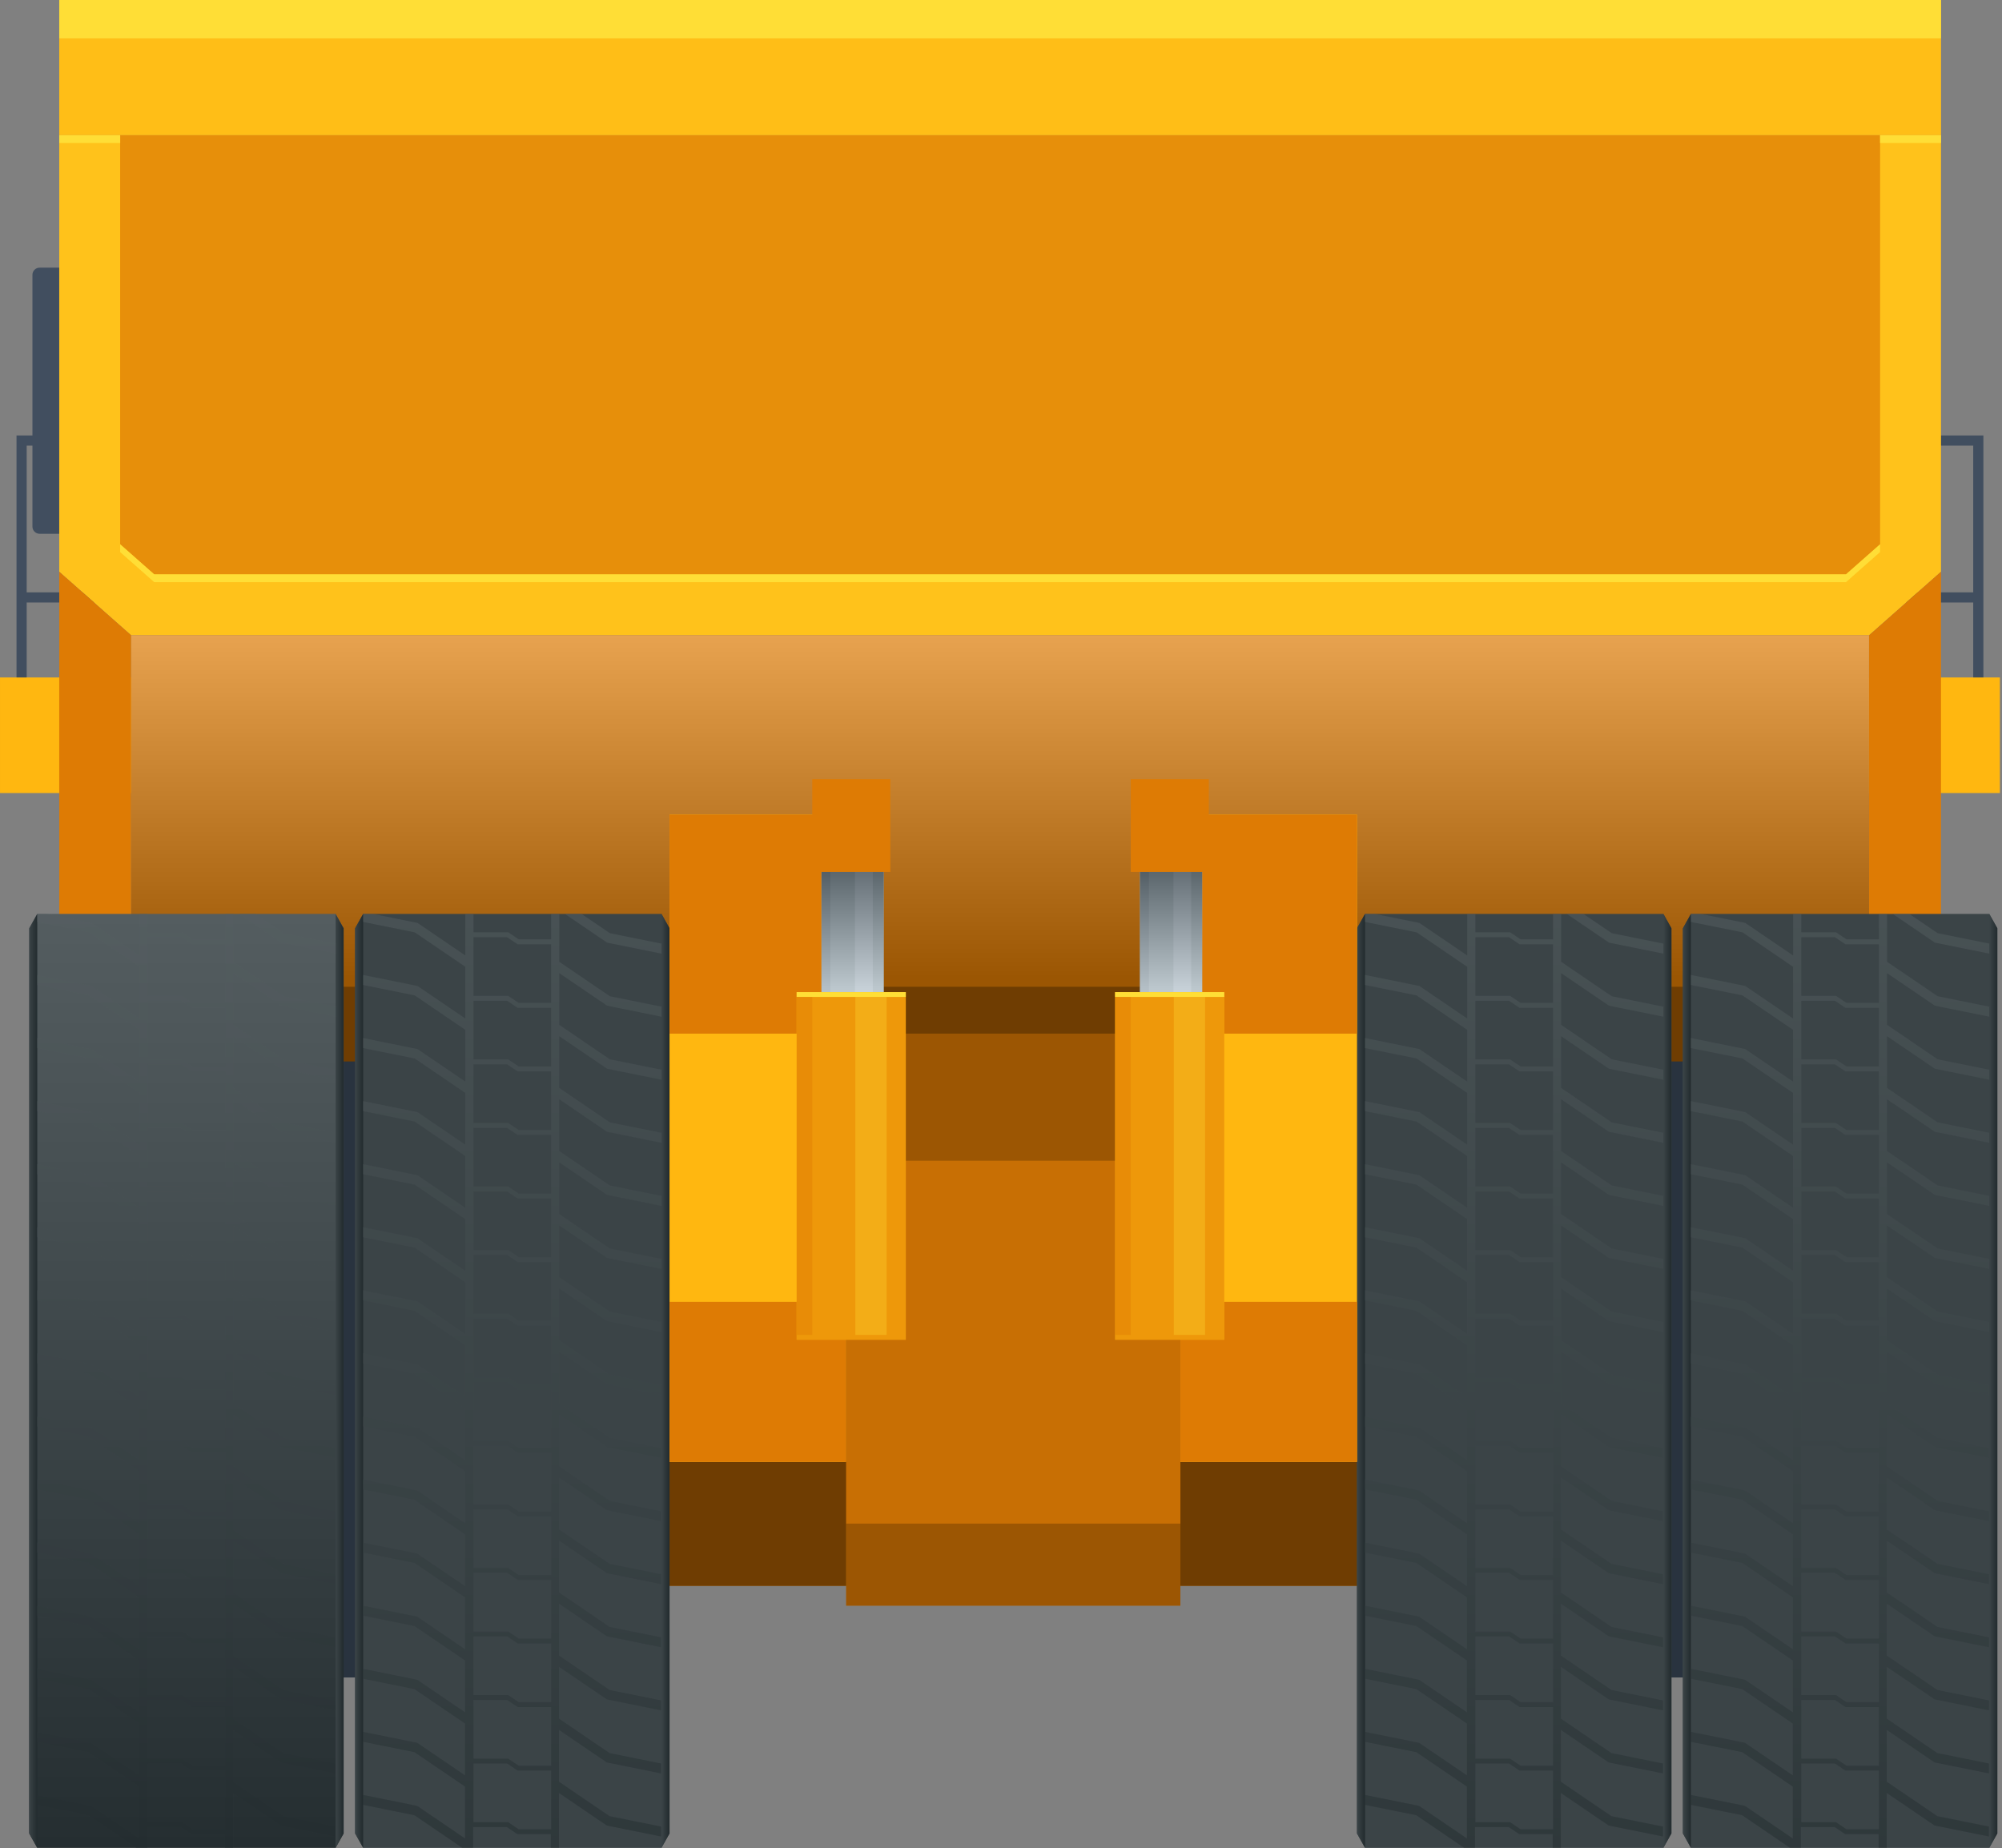 <svg width="782" height="722" viewBox="0 0 782 722" fill="none" xmlns="http://www.w3.org/2000/svg">
<rect x="0" y="0" width="782" height="722" fill="#808080" stroke="none"/>
<path d="M781.178 264.65H682.328V309.81H781.178V264.65Z" fill="#FFB710"/>
<path d="M299.411 170.13L303.381 174.09H770.761V231.4H174.551V235.37H770.761V264.65H774.731V170.13H299.411Z" fill="#414E5F"/>
<path d="M0.002 309.81H98.852V264.65H0.002V309.81Z" fill="#FFB710"/>
<path d="M15.478 208.53H47.928C49.48 208.53 50.738 207.272 50.738 205.72L50.738 107.37C50.738 105.818 49.48 104.56 47.928 104.56H15.478C13.926 104.56 12.668 105.818 12.668 107.37L12.668 205.72C12.668 207.272 13.926 208.53 15.478 208.53Z" fill="#414E5F"/>
<path d="M481.769 170.13L477.799 174.09H10.419V231.4H606.629V235.37H10.419V264.65H6.449V170.13H481.769Z" fill="#414E5F"/>
<path d="M677.271 372.54H98.031V619.56H677.271V372.54Z" fill="#DE7B04"/>
<g style="mix-blend-mode:multiply" opacity="0.5">
<path d="M677.271 372.54H98.031V619.56H677.271V372.54Z" fill="black"/>
</g>
<path d="M758.171 15H23.141V52.83H758.171V15Z" fill="#FFB710"/>
<path opacity="0.2" d="M758.171 15H23.141V52.83H758.171V15Z" fill="#FFDE36"/>
<path d="M758.171 0H23.141V15H758.171V0Z" fill="#FFB710"/>
<path d="M758.171 0H23.141V15H758.171V0Z" fill="#FFDE36"/>
<path d="M23.141 52.83V223.36L51.241 248.19H730.061L758.161 223.36V52.83H23.141Z" fill="#FFB710"/>
<path opacity="0.3" d="M23.141 52.83V223.36L51.241 248.19H730.061L758.161 223.36V52.83H23.141Z" fill="#FFDE36"/>
<path opacity="0.3" d="M734.37 52.83H46.93V212.63L60.25 224.39H721.05L734.37 212.63V52.83Z" fill="#DE7B04"/>
<path opacity="0.6" d="M734.37 52.83H46.93V212.63L60.25 224.39H721.05L734.37 212.63V52.83Z" fill="#DE7B04"/>
<path d="M23.141 223.36L51.241 248.19V385.44L23.141 360.62V223.36Z" fill="#DE7B04"/>
<path d="M730.062 248.19V385.44L758.162 360.62V223.36L730.062 248.19Z" fill="#DE7B04"/>
<path d="M730.052 248.19H51.242V385.45H730.052V248.19Z" fill="#DE7B04"/>
<path style="mix-blend-mode:multiply" opacity="0.3" d="M730.052 248.19H51.242V385.45H730.052V248.19Z" fill="url(#paint0_linear_860_704)"/>
<path d="M46.93 215.67L60.25 227.43H721.05L734.37 215.67V212.63L721.05 224.39H60.25L46.93 212.63V215.67Z" fill="#FFDE36"/>
<path d="M46.941 52.83H23.141V55.87H46.941V52.83Z" fill="#FFDE36"/>
<path d="M758.171 52.83H734.371V55.87H758.171V52.83Z" fill="#FFDE36"/>
<path d="M158.63 414.67H115V655.32H158.63V414.67Z" fill="#29333F"/>
<path d="M131.09 357.029H14.55L11.41 362.649V716.259L14.55 721.879H131.09L134.22 716.259V362.649L131.09 357.029Z" fill="url(#paint1_linear_860_704)"/>
<path d="M11.41 716.259L14.55 721.879V357.029L11.41 362.649V716.259Z" fill="url(#paint2_linear_860_704)"/>
<path d="M134.22 716.259L131.09 721.879V357.029L134.22 362.649V716.259Z" fill="url(#paint3_linear_860_704)"/>
<g style="mix-blend-mode:multiply" opacity="0.5">
<path d="M99.839 357.029H93.359L109.859 368.249L131.089 372.539V368.639L110.929 364.569L99.839 357.029Z" fill="url(#paint4_linear_860_704)"/>
<path d="M91.17 375.76V357.03H87.99V366.97H75.31L71.2 364.21H57.65V357.03H54.47V373.28L35.78 360.56L18.29 357.02H14.55V360.16L34.7 364.23L54.46 377.68V397.9L35.77 385.18L14.54 380.89V384.79L34.69 388.86L54.45 402.31V422.54L35.76 409.82L14.53 405.53V409.43L34.68 413.5L54.44 426.95V447.18L35.75 434.46L14.52 430.17V434.07L34.67 438.14L54.43 451.59V471.82L35.74 459.1L14.51 454.81V458.71L34.66 462.78L54.42 476.23V496.45L35.73 483.73L14.5 479.44V483.34L34.65 487.41L54.41 500.86V521.09L35.72 508.37L14.49 504.08V507.98L34.64 512.05L54.4 525.5V545.73L35.71 533.01L14.48 528.72V532.62L34.63 536.69L54.39 550.14V570.37L35.7 557.65L14.47 553.36V557.26L34.62 561.33L54.38 574.78V595L35.69 582.28L14.46 577.99V581.89L34.61 585.96L54.37 599.41V619.64L35.68 606.92L14.45 602.63V606.53L34.6 610.6L54.36 624.05V644.28L35.67 631.56L14.44 627.27V631.17L34.59 635.24L54.35 648.69V668.92L35.66 656.2L14.43 651.91V655.81L34.58 659.88L54.34 673.33V693.55L35.65 680.83L14.42 676.54V680.44L34.57 684.51L54.33 697.96V718.19L35.64 705.47L14.41 701.18V705.08L34.56 709.15L53.23 721.86H57.51V713.76H70.65L74.76 716.52H87.85V721.86H91.03V700.45L109.72 713.17L130.95 717.46V713.56L110.8 709.49L91.04 696.04V675.81L109.73 688.53L130.96 692.82V688.92L110.81 684.85L91.05 671.4V651.17L109.74 663.89L130.97 668.18V664.28L110.82 660.21L91.06 646.76V626.53L109.75 639.25L130.98 643.54V639.64L110.83 635.57L91.07 622.12V601.89L109.76 614.61L130.99 618.9V615L110.84 610.93L91.08 597.48V577.26L109.77 589.98L131 594.27V590.37L110.85 586.3L91.09 572.85V552.62L109.78 565.34L131.01 569.63V565.73L110.86 561.66L91.1 548.21V527.98L109.79 540.7L131.02 544.99V541.09L110.87 537.02L91.11 523.57V503.34L109.8 516.06L131.03 520.35V516.45L110.88 512.38L91.12 498.93V478.71L109.81 491.43L131.04 495.72V491.82L110.89 487.75L91.13 474.3V454.07L109.82 466.79L131.05 471.08V467.18L110.9 463.11L91.14 449.66V429.43L109.83 442.15L131.06 446.44V442.54L110.91 438.47L91.15 425.02V404.79L109.84 417.51L131.07 421.8V417.9L110.92 413.83L91.16 400.38V380.16L109.85 392.88L131.08 397.17V393.27L110.93 389.2L91.17 375.75V375.76ZM87.99 714.62H75.31L71.2 711.86H57.65V688.95H70.79L74.9 691.71H87.99V714.62ZM87.99 689.79H75.31L71.2 687.03H57.65V664.12H70.79L74.9 666.88H87.99V689.79ZM87.99 664.96H75.31L71.2 662.2H57.65V639.29H70.79L74.9 642.05H87.99V664.96ZM87.99 640.12H75.31L71.2 637.36H57.65V614.45H70.79L74.9 617.21H87.99V640.12ZM87.99 615.29H75.31L71.2 612.53H57.65V589.62H70.79L74.9 592.38H87.99V615.29ZM87.99 590.46H75.31L71.2 587.7H57.65V564.79H70.79L74.9 567.55H87.99V590.46ZM87.99 565.63H75.31L71.2 562.87H57.65V539.96H70.79L74.9 542.72H87.99V565.63ZM87.99 540.79H75.31L71.2 538.03H57.65V515.12H70.79L74.9 517.88H87.99V540.79ZM87.99 515.96H75.31L71.2 513.2H57.65V490.29H70.79L74.9 493.05H87.99V515.96ZM87.99 491.13H75.31L71.2 488.37H57.65V465.46H70.79L74.9 468.22H87.99V491.13ZM87.99 466.3H75.31L71.2 463.54H57.65V440.63H70.79L74.9 443.39H87.99V466.3ZM87.99 441.47H75.31L71.2 438.71H57.65V415.8H70.79L74.9 418.56H87.99V441.47ZM87.99 416.63H75.31L71.2 413.87H57.65V390.96H70.79L74.9 393.72H87.99V416.63ZM87.99 391.8H75.31L71.2 389.04H57.65V366.13H70.79L74.9 368.89H87.99V391.8Z" fill="url(#paint5_linear_860_704)"/>
</g>
<path d="M258.381 357.029H141.851L138.711 362.649V716.259L141.851 721.879H258.381L261.521 716.259V362.649L258.381 357.029Z" fill="url(#paint6_linear_860_704)"/>
<path d="M138.711 716.259L141.851 721.879V357.029L138.711 362.649V716.259Z" fill="url(#paint7_linear_860_704)"/>
<path d="M261.523 716.259L258.383 721.879V357.029L261.523 362.649V716.259Z" fill="url(#paint8_linear_860_704)"/>
<g style="mix-blend-mode:multiply" opacity="0.5">
<path d="M227.14 357.029H220.66L237.15 368.249L258.38 372.539V368.639L238.23 364.569L227.14 357.029Z" fill="url(#paint9_linear_860_704)"/>
<path d="M218.471 375.76V357.03H215.291V366.97H202.611L198.501 364.21H184.951V357.03H181.771V373.28L163.081 360.56L145.591 357.02H141.851V360.16L162.001 364.23L181.761 377.68V397.9L163.071 385.18L141.841 380.89V384.79L161.991 388.86L181.751 402.31V422.54L163.061 409.82L141.831 405.53V409.43L161.981 413.5L181.741 426.95V447.18L163.051 434.46L141.821 430.17V434.07L161.971 438.14L181.731 451.59V471.82L163.041 459.1L141.811 454.81V458.71L161.961 462.78L181.721 476.23V496.45L163.031 483.73L141.801 479.44V483.34L161.951 487.41L181.711 500.86V521.09L163.021 508.37L141.791 504.08V507.98L161.941 512.05L181.701 525.5V545.73L163.011 533.01L141.781 528.72V532.62L161.931 536.69L181.691 550.14V570.37L163.001 557.65L141.771 553.36V557.26L161.921 561.33L181.681 574.78V595L162.991 582.28L141.761 577.99V581.89L161.911 585.96L181.671 599.41V619.64L162.981 606.92L141.751 602.63V606.53L161.901 610.6L181.661 624.05V644.28L162.971 631.56L141.741 627.27V631.17L161.891 635.24L181.651 648.69V668.92L162.961 656.2L141.731 651.91V655.81L161.881 659.88L181.641 673.33V693.55L162.951 680.83L141.721 676.54V680.44L161.871 684.51L181.631 697.96V718.19L162.941 705.47L141.711 701.18V705.08L161.861 709.15L180.531 721.86H184.811V713.76H197.951L202.061 716.52H215.151V721.86H218.331V700.45L237.021 713.17L258.251 717.46V713.56L238.101 709.49L218.341 696.04V675.81L237.031 688.53L258.261 692.82V688.92L238.111 684.85L218.351 671.4V651.17L237.041 663.89L258.271 668.18V664.28L238.121 660.21L218.361 646.76V626.53L237.051 639.25L258.281 643.54V639.64L238.131 635.57L218.371 622.12V601.89L237.061 614.61L258.291 618.9V615L238.141 610.93L218.381 597.48V577.26L237.071 589.98L258.301 594.27V590.37L238.151 586.3L218.391 572.85V552.62L237.081 565.34L258.311 569.63V565.73L238.161 561.66L218.401 548.21V527.98L237.091 540.7L258.321 544.99V541.09L238.171 537.02L218.411 523.57V503.34L237.101 516.06L258.331 520.35V516.45L238.181 512.38L218.421 498.93V478.71L237.111 491.43L258.341 495.72V491.82L238.191 487.75L218.431 474.3V454.07L237.121 466.79L258.351 471.08V467.18L238.201 463.11L218.441 449.66V429.43L237.131 442.15L258.361 446.44V442.54L238.211 438.47L218.451 425.02V404.79L237.141 417.51L258.371 421.8V417.9L238.221 413.83L218.461 400.38V380.16L237.151 392.88L258.381 397.17V393.27L238.231 389.2L218.471 375.75V375.76ZM215.281 714.62H202.601L198.491 711.86H184.941V688.95H198.081L202.191 691.71H215.281V714.62ZM215.281 689.79H202.601L198.491 687.03H184.941V664.12H198.081L202.191 666.88H215.281V689.79ZM215.281 664.96H202.601L198.491 662.2H184.941V639.29H198.081L202.191 642.05H215.281V664.96ZM215.281 640.12H202.601L198.491 637.36H184.941V614.45H198.081L202.191 617.21H215.281V640.12ZM215.281 615.29H202.601L198.491 612.53H184.941V589.62H198.081L202.191 592.38H215.281V615.29ZM215.281 590.46H202.601L198.491 587.7H184.941V564.79H198.081L202.191 567.55H215.281V590.46ZM215.281 565.63H202.601L198.491 562.87H184.941V539.96H198.081L202.191 542.72H215.281V565.63ZM215.281 540.79H202.601L198.491 538.03H184.941V515.12H198.081L202.191 517.88H215.281V540.79ZM215.281 515.96H202.601L198.491 513.2H184.941V490.29H198.081L202.191 493.05H215.281V515.96ZM215.281 491.13H202.601L198.491 488.37H184.941V465.46H198.081L202.191 468.22H215.281V491.13ZM215.281 466.3H202.601L198.491 463.54H184.941V440.63H198.081L202.191 443.39H215.281V466.3ZM215.281 441.47H202.601L198.491 438.71H184.941V415.8H198.081L202.191 418.56H215.281V441.47ZM215.281 416.63H202.601L198.491 413.87H184.941V390.96H198.081L202.191 393.72H215.281V416.63ZM215.281 391.8H202.601L198.491 389.04H184.941V366.13H198.081L202.191 368.89H215.281V391.8Z" fill="url(#paint10_linear_860_704)"/>
</g>
<path d="M677.271 414.67H633.641V655.32H677.271V414.67Z" fill="#29333F"/>
<path d="M649.731 357.029H533.191L530.051 362.649V716.259L533.191 721.879H649.731L652.871 716.259V362.649L649.731 357.029Z" fill="url(#paint11_linear_860_704)"/>
<path d="M530.051 716.259L533.191 721.879V357.029L530.051 362.649V716.259Z" fill="url(#paint12_linear_860_704)"/>
<path d="M652.87 716.259L649.73 721.879V357.029L652.87 362.649V716.259Z" fill="url(#paint13_linear_860_704)"/>
<g style="mix-blend-mode:multiply" opacity="0.5">
<path d="M618.492 357.029H612.012L628.502 368.249L649.732 372.539V368.639L629.582 364.569L618.492 357.029Z" fill="url(#paint14_linear_860_704)"/>
<path d="M609.811 375.76V357.03H606.631V366.97H593.951L589.841 364.21H576.291V357.03H573.111V373.28L554.421 360.56L536.931 357.02H533.191V360.16L553.341 364.23L573.101 377.68V397.9L554.411 385.18L533.181 380.89V384.79L553.331 388.86L573.091 402.31V422.54L554.401 409.82L533.171 405.53V409.43L553.321 413.5L573.081 426.95V447.18L554.391 434.46L533.161 430.17V434.07L553.311 438.14L573.071 451.59V471.82L554.381 459.1L533.151 454.81V458.71L553.301 462.78L573.061 476.23V496.45L554.371 483.73L533.141 479.44V483.34L553.291 487.41L573.051 500.86V521.09L554.361 508.37L533.131 504.08V507.98L553.281 512.05L573.041 525.5V545.73L554.351 533.01L533.121 528.72V532.62L553.271 536.69L573.031 550.14V570.37L554.341 557.65L533.111 553.36V557.26L553.261 561.33L573.021 574.78V595L554.331 582.28L533.101 577.99V581.89L553.251 585.96L573.011 599.41V619.64L554.321 606.92L533.091 602.63V606.53L553.241 610.6L573.001 624.05V644.28L554.311 631.56L533.081 627.27V631.17L553.231 635.24L572.991 648.69V668.92L554.301 656.2L533.071 651.91V655.81L553.221 659.88L572.981 673.33V693.55L554.291 680.83L533.061 676.54V680.44L553.211 684.51L572.971 697.96V718.19L554.281 705.47L533.051 701.18V705.08L553.201 709.15L571.871 721.86H576.151V713.76H589.291L593.401 716.52H606.491V721.86H609.671V700.45L628.361 713.17L649.591 717.46V713.56L629.441 709.49L609.681 696.04V675.81L628.371 688.53L649.601 692.82V688.92L629.451 684.85L609.691 671.4V651.17L628.381 663.89L649.611 668.18V664.28L629.461 660.21L609.701 646.76V626.53L628.391 639.25L649.621 643.54V639.64L629.471 635.57L609.711 622.12V601.89L628.401 614.61L649.631 618.9V615L629.481 610.93L609.721 597.48V577.26L628.411 589.98L649.641 594.27V590.37L629.491 586.3L609.731 572.85V552.62L628.421 565.34L649.651 569.63V565.73L629.501 561.66L609.741 548.21V527.98L628.431 540.7L649.661 544.99V541.09L629.511 537.02L609.751 523.57V503.34L628.441 516.06L649.671 520.35V516.45L629.521 512.38L609.761 498.93V478.71L628.451 491.43L649.681 495.72V491.82L629.531 487.75L609.771 474.3V454.07L628.461 466.79L649.691 471.08V467.18L629.541 463.11L609.781 449.66V429.43L628.471 442.15L649.701 446.44V442.54L629.551 438.47L609.791 425.02V404.79L628.481 417.51L649.711 421.8V417.9L629.561 413.83L609.801 400.38V380.16L628.491 392.88L649.721 397.17V393.27L629.571 389.2L609.811 375.75V375.76ZM606.631 714.62H593.951L589.841 711.86H576.291V688.95H589.431L593.541 691.71H606.631V714.62ZM606.631 689.79H593.951L589.841 687.03H576.291V664.12H589.431L593.541 666.88H606.631V689.79ZM606.631 664.96H593.951L589.841 662.2H576.291V639.29H589.431L593.541 642.05H606.631V664.96ZM606.631 640.12H593.951L589.841 637.36H576.291V614.45H589.431L593.541 617.21H606.631V640.12ZM606.631 615.29H593.951L589.841 612.53H576.291V589.62H589.431L593.541 592.38H606.631V615.29ZM606.631 590.46H593.951L589.841 587.7H576.291V564.79H589.431L593.541 567.55H606.631V590.46ZM606.631 565.63H593.951L589.841 562.87H576.291V539.96H589.431L593.541 542.72H606.631V565.63ZM606.631 540.79H593.951L589.841 538.03H576.291V515.12H589.431L593.541 517.88H606.631V540.79ZM606.631 515.96H593.951L589.841 513.2H576.291V490.29H589.431L593.541 493.05H606.631V515.96ZM606.631 491.13H593.951L589.841 488.37H576.291V465.46H589.431L593.541 468.22H606.631V491.13ZM606.631 466.3H593.951L589.841 463.54H576.291V440.63H589.431L593.541 443.39H606.631V466.3ZM606.631 441.47H593.951L589.841 438.71H576.291V415.8H589.431L593.541 418.56H606.631V441.47ZM606.631 416.63H593.951L589.841 413.87H576.291V390.96H589.431L593.541 393.72H606.631V416.63ZM606.631 391.8H593.951L589.841 389.04H576.291V366.13H589.431L593.541 368.89H606.631V391.8Z" fill="url(#paint15_linear_860_704)"/>
</g>
<path d="M777.032 357.029H660.492L657.352 362.649V716.259L660.492 721.879H777.032L780.172 716.259V362.649L777.032 357.029Z" fill="url(#paint16_linear_860_704)"/>
<path d="M657.352 716.259L660.492 721.879V357.029L657.352 362.649V716.259Z" fill="url(#paint17_linear_860_704)"/>
<path d="M780.171 716.259L777.031 721.879V357.029L780.171 362.649V716.259Z" fill="url(#paint18_linear_860_704)"/>
<g style="mix-blend-mode:multiply" opacity="0.5">
<path d="M745.792 357.029H739.312L755.802 368.249L777.033 372.539V368.639L756.883 364.569L745.792 357.029Z" fill="url(#paint19_linear_860_704)"/>
<path d="M737.112 375.76V357.03H733.932V366.97H721.252L717.142 364.21H703.592V357.03H700.412V373.28L681.722 360.56L664.232 357.02H660.492V360.16L680.642 364.23L700.402 377.68V397.9L681.712 385.18L660.482 380.89V384.79L680.632 388.86L700.392 402.31V422.54L681.702 409.82L660.472 405.53V409.43L680.622 413.5L700.382 426.95V447.18L681.692 434.46L660.462 430.17V434.07L680.612 438.14L700.372 451.59V471.82L681.682 459.1L660.452 454.81V458.71L680.602 462.78L700.362 476.23V496.45L681.672 483.73L660.442 479.44V483.34L680.592 487.41L700.352 500.86V521.09L681.662 508.37L660.432 504.08V507.98L680.582 512.05L700.342 525.5V545.73L681.652 533.01L660.422 528.72V532.62L680.572 536.69L700.332 550.14V570.37L681.642 557.65L660.412 553.36V557.26L680.562 561.33L700.322 574.78V595L681.632 582.28L660.402 577.99V581.89L680.552 585.96L700.312 599.41V619.64L681.622 606.92L660.392 602.63V606.53L680.542 610.6L700.302 624.05V644.28L681.612 631.56L660.382 627.27V631.17L680.532 635.24L700.292 648.69V668.92L681.602 656.2L660.372 651.91V655.81L680.522 659.88L700.282 673.33V693.55L681.592 680.83L660.362 676.54V680.44L680.512 684.51L700.272 697.96V718.19L681.582 705.47L660.352 701.18V705.08L680.502 709.15L699.172 721.86H703.452V713.76H716.592L720.702 716.52H733.792V721.86H736.972V700.45L755.662 713.17L776.892 717.46V713.56L756.742 709.49L736.982 696.04V675.81L755.672 688.53L776.902 692.82V688.92L756.752 684.85L736.992 671.4V651.17L755.682 663.89L776.912 668.18V664.28L756.762 660.21L737.002 646.76V626.53L755.692 639.25L776.922 643.54V639.64L756.772 635.57L737.012 622.12V601.89L755.702 614.61L776.932 618.9V615L756.782 610.93L737.022 597.48V577.26L755.712 589.98L776.942 594.27V590.37L756.792 586.3L737.032 572.85V552.62L755.722 565.34L776.952 569.63V565.73L756.802 561.66L737.042 548.21V527.98L755.732 540.7L776.962 544.99V541.09L756.812 537.02L737.052 523.57V503.34L755.742 516.06L776.972 520.35V516.45L756.822 512.38L737.062 498.93V478.71L755.752 491.43L776.982 495.72V491.82L756.832 487.75L737.072 474.3V454.07L755.762 466.79L776.992 471.08V467.18L756.842 463.11L737.082 449.66V429.43L755.772 442.15L777.002 446.44V442.54L756.852 438.47L737.092 425.02V404.79L755.782 417.51L777.012 421.8V417.9L756.862 413.83L737.102 400.38V380.16L755.792 392.88L777.022 397.17V393.27L756.872 389.2L737.112 375.75V375.76ZM733.932 714.62H721.252L717.142 711.86H703.592V688.95H716.732L720.842 691.71H733.932V714.62ZM733.932 689.79H721.252L717.142 687.03H703.592V664.12H716.732L720.842 666.88H733.932V689.79ZM733.932 664.96H721.252L717.142 662.2H703.592V639.29H716.732L720.842 642.05H733.932V664.96ZM733.932 640.12H721.252L717.142 637.36H703.592V614.45H716.732L720.842 617.21H733.932V640.12ZM733.932 615.29H721.252L717.142 612.53H703.592V589.62H716.732L720.842 592.38H733.932V615.29ZM733.932 590.46H721.252L717.142 587.7H703.592V564.79H716.732L720.842 567.55H733.932V590.46ZM733.932 565.63H721.252L717.142 562.87H703.592V539.96H716.732L720.842 542.72H733.932V565.63ZM733.932 540.79H721.252L717.142 538.03H703.592V515.12H716.732L720.842 517.88H733.932V540.79ZM733.932 515.96H721.252L717.142 513.2H703.592V490.29H716.732L720.842 493.05H733.932V515.96ZM733.932 491.13H721.252L717.142 488.37H703.592V465.46H716.732L720.842 468.22H733.932V491.13ZM733.932 466.3H721.252L717.142 463.54H703.592V440.63H716.732L720.842 443.39H733.932V466.3ZM733.932 441.47H721.252L717.142 438.71H703.592V415.8H716.732L720.842 418.56H733.932V441.47ZM733.932 416.63H721.252L717.142 413.87H703.592V390.96H716.732L720.842 393.72H733.932V416.63ZM733.932 391.8H721.252L717.142 389.04H703.592V366.13H716.732L720.842 368.89H733.932V391.8Z" fill="url(#paint20_linear_860_704)"/>
</g>
<path d="M261.528 571.1H330.508L330.508 318.25H261.528V571.1Z" fill="#FFB710"/>
<path d="M330.5 318.25H261.52V403.8H330.5V318.25Z" fill="#DE7B04"/>
<path d="M261.528 571.1H330.508V508.57H261.528V571.1Z" fill="#DE7B04"/>
<path d="M461.079 571.1H530.059V318.25H461.079V571.1Z" fill="#FFB710"/>
<path d="M530.05 318.25H461.07V403.8H530.05V318.25Z" fill="#DE7B04"/>
<path d="M461.079 571.1H530.059V508.57H461.079V571.1Z" fill="#DE7B04"/>
<path d="M461.07 403.8H330.5V627.29H461.07V403.8Z" fill="#DE7B04"/>
<g style="mix-blend-mode:multiply" opacity="0.1">
<path d="M461.07 453.46H330.5V595.2H461.07V453.46Z" fill="black"/>
</g>
<g style="mix-blend-mode:multiply" opacity="0.3">
<path d="M461.07 595.2H330.5V627.29H461.07V595.2Z" fill="black"/>
</g>
<g style="mix-blend-mode:multiply" opacity="0.3">
<path d="M461.07 403.8H330.5V453.46H461.07V403.8Z" fill="black"/>
</g>
<path d="M345.171 325.7H320.891V388.45H345.171V325.7Z" fill="#AEC0CB"/>
<path opacity="0.5" d="M345.171 325.7H320.891V388.45H345.171V325.7Z" fill="#889AA5"/>
<path d="M345.171 325.7H320.891V326.57H345.171V325.7Z" fill="#D3E5F0"/>
<path opacity="0.3" d="M340.899 326.57H333.949V387.58H340.899V326.57Z" fill="#D3E5F0"/>
<path opacity="0.4" d="M324.371 326.57H320.891V387.58H324.371V326.57Z" fill="#7B8D98"/>
<path style="mix-blend-mode:multiply" opacity="0.4" d="M345.171 325.7H320.891V387.58H345.171V325.7Z" fill="url(#paint21_linear_860_704)"/>
<path d="M353.81 387.58H311.18V523.39H353.81V387.58Z" fill="#FFB710"/>
<path opacity="0.5" d="M353.81 387.58H311.18V523.39H353.81V387.58Z" fill="#DE7B04"/>
<path d="M353.81 387.58H311.18V389.46H353.81V387.58Z" fill="#FFDE36"/>
<path opacity="0.3" d="M346.312 389.46H334.102V521.5H346.312V389.46Z" fill="#FFDE36"/>
<path opacity="0.4" d="M317.28 389.46H311.18V521.5H317.28V389.46Z" fill="#DE7B04"/>
<path d="M347.771 304.4H317.281V340.62H347.771V304.4Z" fill="#DE7B04"/>
<path d="M469.577 325.7H445.297V388.45H469.577V325.7Z" fill="#AEC0CB"/>
<path opacity="0.5" d="M469.577 325.7H445.297V388.45H469.577V325.7Z" fill="#889AA5"/>
<path d="M469.577 325.7H445.297V326.57H469.577V325.7Z" fill="#D3E5F0"/>
<path opacity="0.3" d="M465.298 326.57H458.348V387.58H465.298V326.57Z" fill="#D3E5F0"/>
<path opacity="0.4" d="M448.777 326.57H445.297V387.58H448.777V326.57Z" fill="#7B8D98"/>
<path style="mix-blend-mode:multiply" opacity="0.4" d="M469.577 325.7H445.297V387.58H469.577V325.7Z" fill="url(#paint22_linear_860_704)"/>
<path d="M478.208 387.58H435.578V523.39H478.208V387.58Z" fill="#FFB710"/>
<path opacity="0.5" d="M478.208 387.58H435.578V523.39H478.208V387.58Z" fill="#DE7B04"/>
<path d="M478.208 387.58H435.578V389.46H478.208V387.58Z" fill="#FFDE36"/>
<path opacity="0.3" d="M470.71 389.46H458.5V521.5H470.71V389.46Z" fill="#FFDE36"/>
<path opacity="0.4" d="M441.678 389.46H435.578V521.5H441.678V389.46Z" fill="#DE7B04"/>
<path d="M472.177 304.4H441.688V340.62H472.177V304.4Z" fill="#DE7B04"/>
<defs>
<linearGradient id="paint0_linear_860_704" x1="390.652" y1="247.64" x2="390.652" y2="382" gradientUnits="userSpaceOnUse">
<stop stop-color="white"/>
<stop offset="1"/>
</linearGradient>
<linearGradient id="paint1_linear_860_704" x1="72.82" y1="349.309" x2="72.82" y2="744.609" gradientUnits="userSpaceOnUse">
<stop stop-color="#555E61"/>
<stop offset="1" stop-color="#222B2E"/>
</linearGradient>
<linearGradient id="paint2_linear_860_704" x1="11.41" y1="539.449" x2="14.55" y2="539.449" gradientUnits="userSpaceOnUse">
<stop stop-color="#3B4447"/>
<stop offset="1" stop-color="#222B2E"/>
</linearGradient>
<linearGradient id="paint3_linear_860_704" x1="131.09" y1="-0.001" x2="134.22" y2="-0.001" gradientUnits="userSpaceOnUse">
<stop stop-color="#3B4447"/>
<stop offset="1" stop-color="#222B2E"/>
</linearGradient>
<linearGradient id="paint4_linear_860_704" x1="112.219" y1="358.839" x2="112.219" y2="728.27" gradientUnits="userSpaceOnUse">
<stop stop-color="#555E61"/>
<stop offset="1" stop-color="#222B2E"/>
</linearGradient>
<linearGradient id="paint5_linear_860_704" x1="0" y1="358.84" x2="1" y2="728.27" gradientUnits="userSpaceOnUse">
<stop stop-color="#555E61"/>
<stop offset="1" stop-color="#222B2E"/>
</linearGradient>
<linearGradient id="paint6_linear_860_704" x1="200.111" y1="-0.001" x2="200.111" y2="-0.001" gradientUnits="userSpaceOnUse">
<stop stop-color="#555E61"/>
<stop offset="1" stop-color="#222B2E"/>
</linearGradient>
<linearGradient id="paint7_linear_860_704" x1="138.711" y1="-0.001" x2="141.851" y2="-0.001" gradientUnits="userSpaceOnUse">
<stop stop-color="#3B4447"/>
<stop offset="1" stop-color="#222B2E"/>
</linearGradient>
<linearGradient id="paint8_linear_860_704" x1="258.383" y1="-0.001" x2="261.523" y2="-0.001" gradientUnits="userSpaceOnUse">
<stop stop-color="#3B4447"/>
<stop offset="1" stop-color="#222B2E"/>
</linearGradient>
<linearGradient id="paint9_linear_860_704" x1="239.52" y1="358.839" x2="239.52" y2="728.27" gradientUnits="userSpaceOnUse">
<stop stop-color="#555E61"/>
<stop offset="1" stop-color="#222B2E"/>
</linearGradient>
<linearGradient id="paint10_linear_860_704" x1="200.111" y1="358.84" x2="200.111" y2="728.27" gradientUnits="userSpaceOnUse">
<stop stop-color="#555E61"/>
<stop offset="1" stop-color="#222B2E"/>
</linearGradient>
<linearGradient id="paint11_linear_860_704" x1="591.461" y1="-0.001" x2="591.461" y2="-0.001" gradientUnits="userSpaceOnUse">
<stop stop-color="#555E61"/>
<stop offset="1" stop-color="#222B2E"/>
</linearGradient>
<linearGradient id="paint12_linear_860_704" x1="530.051" y1="-0.001" x2="533.191" y2="-0.001" gradientUnits="userSpaceOnUse">
<stop stop-color="#3B4447"/>
<stop offset="1" stop-color="#222B2E"/>
</linearGradient>
<linearGradient id="paint13_linear_860_704" x1="649.73" y1="-0.001" x2="652.87" y2="-0.001" gradientUnits="userSpaceOnUse">
<stop stop-color="#3B4447"/>
<stop offset="1" stop-color="#222B2E"/>
</linearGradient>
<linearGradient id="paint14_linear_860_704" x1="630.872" y1="358.839" x2="630.872" y2="728.27" gradientUnits="userSpaceOnUse">
<stop stop-color="#555E61"/>
<stop offset="1" stop-color="#222B2E"/>
</linearGradient>
<linearGradient id="paint15_linear_860_704" x1="591.461" y1="358.84" x2="591.461" y2="728.27" gradientUnits="userSpaceOnUse">
<stop stop-color="#555E61"/>
<stop offset="1" stop-color="#222B2E"/>
</linearGradient>
<linearGradient id="paint16_linear_860_704" x1="718.762" y1="-0.001" x2="718.762" y2="-0.001" gradientUnits="userSpaceOnUse">
<stop stop-color="#555E61"/>
<stop offset="1" stop-color="#222B2E"/>
</linearGradient>
<linearGradient id="paint17_linear_860_704" x1="657.352" y1="-0.001" x2="660.492" y2="-0.001" gradientUnits="userSpaceOnUse">
<stop stop-color="#3B4447"/>
<stop offset="1" stop-color="#222B2E"/>
</linearGradient>
<linearGradient id="paint18_linear_860_704" x1="777.031" y1="-0.001" x2="780.171" y2="-0.001" gradientUnits="userSpaceOnUse">
<stop stop-color="#3B4447"/>
<stop offset="1" stop-color="#222B2E"/>
</linearGradient>
<linearGradient id="paint19_linear_860_704" x1="758.173" y1="358.839" x2="758.173" y2="728.27" gradientUnits="userSpaceOnUse">
<stop stop-color="#555E61"/>
<stop offset="1" stop-color="#222B2E"/>
</linearGradient>
<linearGradient id="paint20_linear_860_704" x1="718.762" y1="358.84" x2="718.762" y2="728.27" gradientUnits="userSpaceOnUse">
<stop stop-color="#555E61"/>
<stop offset="1" stop-color="#222B2E"/>
</linearGradient>
<linearGradient id="paint21_linear_860_704" x1="333.031" y1="389.53" x2="333.031" y2="341.44" gradientUnits="userSpaceOnUse">
<stop stop-color="white"/>
<stop offset="1"/>
</linearGradient>
<linearGradient id="paint22_linear_860_704" x1="457.437" y1="389.53" x2="457.437" y2="341.44" gradientUnits="userSpaceOnUse">
<stop stop-color="white"/>
<stop offset="1"/>
</linearGradient>
</defs>
</svg>
